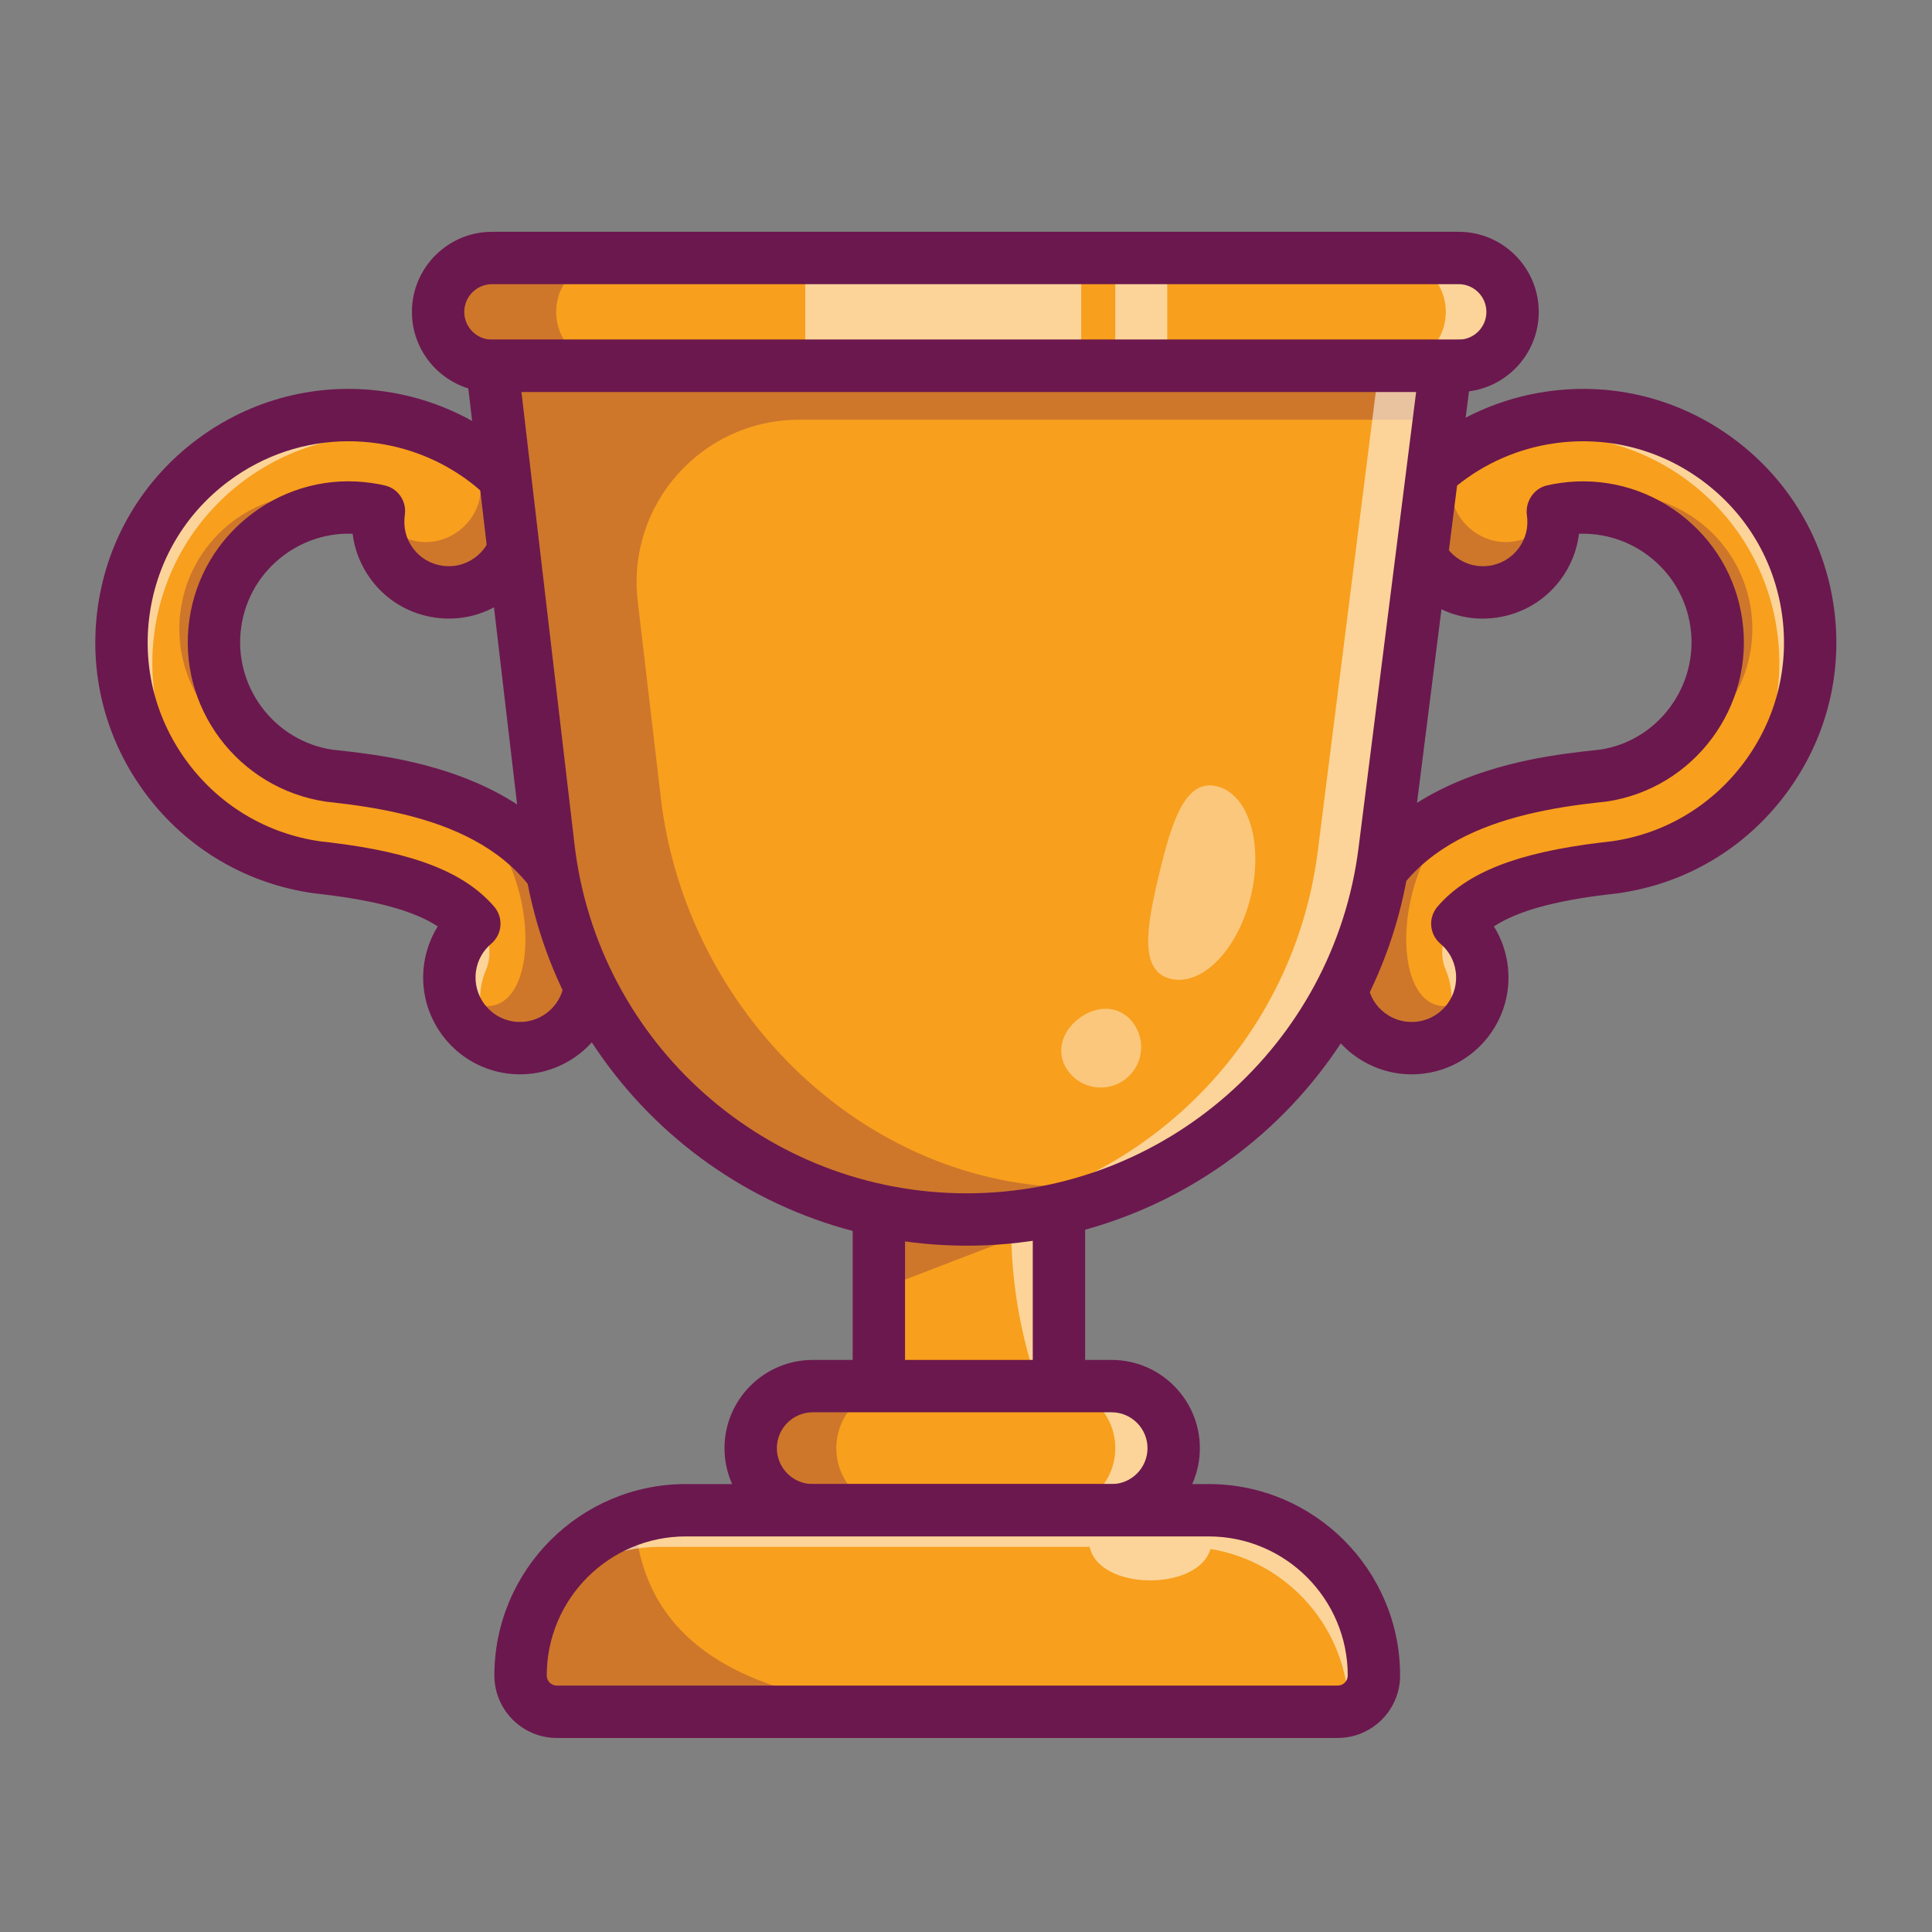 <?xml version="1.0" encoding="utf-8"?>
<!-- Generator: Adobe Illustrator 23.0.3, SVG Export Plug-In . SVG Version: 6.00 Build 0)  -->
<svg version="1.1" id="Layer_1" xmlns="http://www.w3.org/2000/svg" xmlns:xlink="http://www.w3.org/1999/xlink" x="0px" y="0px"
	 viewBox="0 0 4000 4000" style="enable-background:new 0 0 4000 4000;" xml:space="preserve">
<rect x="0" y="0" width="4000" height="4000" fill="#808080" stroke="none"/>
<style type="text/css">
	.st0{fill:#F89F1D;}
	.st1{opacity:0.3;}
	.st2{fill:#6B184E;}
	.st3{opacity:0.55;}
	.st4{fill:#FFFFFF;}
	.st5{opacity:0.42;}
</style>
<g>
	<g>
		<rect x="1819.59" y="2131.84" class="st0" width="372.85" height="786.72"/>
	</g>
	<g class="st1">
		<polygon class="st2" points="2197.09,2525.12 1837.27,2663.33 1837.27,2429.44 2192.44,2429.44 		"/>
	</g>
	<g class="st3">
		<path class="st4" d="M2144.2,2238.16c-67.21,205.54-67.21,411.08,0,616.62V2238.16z"/>
	</g>
	<g>
		<path class="st2" d="M2192.43,2972.76h-372.85c-29.94,0-54.2-24.28-54.2-54.2v-786.7c0-29.92,24.26-54.2,54.2-54.2h372.85
			c29.94,0,54.2,24.28,54.2,54.2v786.7C2246.64,2948.48,2222.38,2972.76,2192.43,2972.76z M1873.79,2864.35h264.45v-678.3h-264.45
			V2864.35z"/>
	</g>
	<g>
		<path class="st0" d="M2412.18,3126.81h-840.17c-9.82,0-17.78-7.96-17.78-17.78v-221.46c0-9.82,7.96-17.78,17.78-17.78h840.17
			c9.82,0,17.78,7.96,17.78,17.78v221.46C2429.97,3118.84,2422,3126.81,2412.18,3126.81z"/>
	</g>
	<g class="st1">
		<path class="st2" d="M1860.02,3126.77h-177.33c-70.96,0-128.53-57.57-128.53-128.53c0-35.56,14.35-67.61,37.63-90.9
			c23.28-23.28,55.49-37.64,90.9-37.64h177.33c-35.4,0-67.61,14.35-90.9,37.64c-23.28,23.28-37.63,55.34-37.63,90.9
			C1731.49,3069.21,1789.06,3126.77,1860.02,3126.77z"/>
	</g>
	<g class="st3">
		<path class="st4" d="M2429.97,2998.24c0,35.56-14.35,67.62-37.63,90.9c-23.28,23.28-55.5,37.64-90.9,37.64h-120.88
			c35.4,0,67.62-14.35,90.9-37.64c23.28-23.28,37.63-55.34,37.63-90.9c0-70.96-57.57-128.53-128.53-128.53h120.88
			C2372.4,2869.71,2429.97,2927.28,2429.97,2998.24z"/>
	</g>
	<g>
		<path class="st2" d="M2301.45,3181.02h-618.72c-100.75,0-182.72-81.97-182.72-182.72c0-100.75,81.97-182.72,182.72-182.72h618.72
			c100.75,0,182.72,81.97,182.72,182.72C2484.17,3099.05,2402.2,3181.02,2301.45,3181.02z M1682.74,2923.99
			c-40.99,0-74.32,33.35-74.32,74.32c0,40.97,33.33,74.32,74.32,74.32h618.72c40.99,0,74.32-33.35,74.32-74.32
			c0-40.97-33.33-74.32-74.32-74.32H1682.74z"/>
	</g>
	<g>
		<path class="st0" d="M2844.59,3469c0,20.73-8.45,39.55-22.01,53.1c-13.55,13.55-32.37,22.01-53.1,22.01h-1616.7
			c-41.46,0-74.95-33.65-74.95-75.11c0-94.57,38.27-180.04,100.15-241.92c37.63-37.79,84.04-66.66,135.87-83.56
			c33.33-10.84,69.05-16.74,106.05-16.74h1082.48C2691.34,3126.77,2844.59,3280.02,2844.59,3469z"/>
	</g>
	<g class="st1">
		<path class="st2" d="M1887.93,3544.11h-735.16c-41.46,0-74.95-33.65-74.95-75.11c0-94.57,38.27-180.04,100.15-241.92
			c37.63-37.79,84.04-66.66,135.87-83.56C1332.02,3419.08,1566.28,3517.32,1887.93,3544.11z"/>
	</g>
	<g class="st3">
		<path class="st4" d="M2844.59,3469c0,20.73-8.45,39.55-22.01,53.1c-8.29,8.29-18.5,14.67-29.98,18.34
			c-2.07-168.08-125.18-306.98-286.41-333.45c-25.36,88.19-230.91,86.75-250.21-4.46h-887.93c-94.57,0-180.04,38.27-241.91,100.31
			c-3.99,3.99-7.97,8.29-11.8,12.44c16.43-32.85,37.95-62.51,63.63-88.19c61.87-62.03,147.51-100.31,241.91-100.31h1082.48
			C2691.34,3126.77,2844.59,3280.02,2844.59,3469z"/>
	</g>
	<g>
		<path class="st2" d="M2769.51,3598.26H1152.84c-71.28,0-129.28-58.01-129.28-129.29c0-218.57,177.83-396.39,396.4-396.39h1082.41
			c218.57,0,396.4,177.81,396.4,396.39C2898.79,3540.25,2840.79,3598.26,2769.51,3598.26z M1419.97,3180.99
			c-158.81,0-288,129.19-288,287.98c0,11.5,9.37,20.89,20.87,20.89h1616.67c11.5,0,20.87-9.39,20.87-20.89
			c0-158.79-129.19-287.98-288-287.98H1419.97z"/>
	</g>
	<g>
		<g>
			<path class="st0" d="M3344.21,1795.55l-22.65,2.55c-156.12,18.82-251.96,53.58-304.27,114.34
				c26.31,22.17,44.97,53.74,50.23,90.58c2.23,16.11,1.91,32.05-0.96,47.04c0,0,0,0,0,0.16c-11,60.28-59.32,109.08-122.95,118.33
				c-80.05,11.48-154.05-43.85-165.69-123.91c-2.87-21.05-1.44-41.46,4.15-60.6h-0.16c28.39-163.3,127.26-254.04,236.97-305.86h0.16
				c103.82-49.12,217.36-63.31,290.08-71.28c1.59,0,3.03-0.32,4.31-0.48l4.78-0.48c151.66-22.49,257.07-163.93,235.22-315.75
				c-21.85-152.45-163.62-258.5-315.91-236.49c-7.66,1.12-15.31,2.39-22.8,4.15l0.32,1.6c0.48,3.51,0.64,6.86,0.96,10.36
				c0,0,0,0,0,0.16c0,0,0,0.16,0,0.32c1.28,18.66-0.8,36.68-6.22,53.74c-16.27,51.99-60.92,92.65-118.65,100.94
				c-79.9,11.48-153.89-43.85-165.37-123.91c-7.65-52.78,13.87-102.86,52.31-133.96v-0.16c18.02-14.99,37.16-28.55,57.25-40.51
				l0.16-0.16c53.26-31.89,112.59-53.1,174.78-62.03c256.91-37,495.79,141.77,532.63,398.67
				C3779.88,1519.67,3601.11,1758.55,3344.21,1795.55z"/>
		</g>
		<g class="st1">
			<path class="st2" d="M3413.1,1573.57c97.91-54.7,157.24-165.85,140.33-283.38c-19.46-135.23-133.32-234.1-265.2-239.05
				c0-6.54-0.48-13.08-1.44-19.61l-0.32-1.59c7.49-1.75,15.15-3.03,22.8-4.15c152.29-22.01,294.06,84.04,315.91,236.49
				C3645.92,1406.28,3552.15,1540.88,3413.1,1573.57z"/>
		</g>
		<g class="st3">
			<path class="st4" d="M3067.52,2003.02c10.21,71.28-32.69,137.78-98.55,159.63c27.11-30.94,41.14-73.04,34.76-117.05
				c-1.86-13.01-5.39-25.37-10.34-36.89c-18.1-42.11-2.68-91.81,38.52-111.89c0.33-0.16,0.66-0.32,1-0.48
				c-5.58,5.1-10.84,10.52-15.63,16.11C3043.6,1934.61,3062.26,1966.18,3067.52,2003.02z"/>
		</g>
		<g class="st1">
			<path class="st2" d="M3215.99,1069.8c0,0-2.39,22.65-6.22,54.22c-16.27,51.99-60.92,92.65-118.65,100.94
				c-79.9,11.48-153.89-43.85-165.37-123.91c-7.65-52.78,13.87-102.86,52.31-133.96v-0.16c18.02-14.99,37.16-28.55,57.25-40.51
				C2930.54,1058.64,3111.06,1202,3215.99,1069.8z"/>
		</g>
		<g class="st1">
			<path class="st2" d="M3066.57,2050.06c0,0,0,0,0,0.16c-11,60.28-59.32,109.08-122.95,118.33
				c-80.05,11.48-154.05-43.85-165.69-123.91c-2.87-21.05-1.44-41.46,4.15-60.6h-0.16c28.39-163.3,127.26-254.04,236.97-305.86h0.16
				C2853.68,1837.65,2886.37,2192.63,3066.57,2050.06z"/>
		</g>
		<g class="st3">
			<path class="st4" d="M3504.95,1741.49c127.1-100.63,198.86-264.24,174.14-435.99c-36.84-256.91-275.72-435.67-532.63-398.83
				c-56.61,8.29-110.83,26.47-160.27,53.74c64.59-51.19,141.93-84.36,224.06-96.16c256.91-37,495.79,141.77,532.63,398.67
				C3771.58,1461.62,3670.96,1649.47,3504.95,1741.49z"/>
		</g>
		<g>
			<path class="st2" d="M2922.62,2224.31c-98.01,0-183.94-72.16-198.28-171.92c-3.81-26.61-2.38-52.97,4.25-78.55
				c64.24-365.05,434.96-405.56,574.57-420.8c0.11,0,4.66-0.53,4.75-0.53l4.76-0.49c119.73-17.79,204.76-131.94,187.17-254.14
				c-8.52-59.35-39.73-111.9-87.88-147.93c-41.69-31.19-91.82-46.51-142.81-44.82c-4.2,34.55-17.26,67.08-38.38,95.28
				c-32.06,42.84-78.94,70.61-131.98,78.23c-53.05,7.76-105.72-5.79-148.53-37.9c-42.82-32.08-70.61-78.94-78.23-131.94
				c-9.79-68.07,16.53-137.13,68.81-181.27c0.86-0.81,1.76-1.62,2.68-2.36c74-61.26,163.59-100.89,259.06-114.58
				c138.61-19.94,276.66,15.39,388.96,99.41c112.29,84.05,185.1,206.64,205.02,345.18c19.92,138.54-15.4,276.69-99.46,388.98
				c-84.05,112.29-206.63,185.08-345.17,204.99l-24.1,2.86c-110.49,13.23-186.83,34.55-234.87,66.02
				c14.5,23.29,24.17,49.58,28.16,77.31c15.74,109.36-60.45,211.16-169.84,226.9C2941.66,2223.63,2932.1,2224.31,2922.62,2224.31z
				 M2835.9,1989.54c-0.32,3.14-0.9,6.28-1.78,9.35c-3.51,12.28-4.34,25.05-2.47,38.07c3.49,24.35,16.25,45.87,35.9,60.59
				c19.67,14.75,43.95,20.86,68.3,17.4c50.21-7.23,85.2-53.99,77.97-104.2c-3.19-22.3-14.34-42.45-31.41-56.74
				c-11.1-9.32-18.01-22.69-19.2-37.12c-1.18-14.43,3.48-28.76,12.92-39.73c61.07-71.07,165.6-112.04,338.97-132.82l22.85-2.68
				c108.44-15.6,205.67-73.36,272.39-162.46c66.69-89.1,94.73-198.7,78.92-308.56c-15.79-109.89-73.57-207.14-162.68-273.83
				c-89.08-66.69-198.63-94.61-308.57-78.94c-74.63,10.73-144.68,41.39-202.82,88.71c-0.95,0.92-1.96,1.8-3,2.61
				c-25.23,20.4-37.51,51.87-32.85,84.16c3.49,24.38,16.25,45.91,35.91,60.62c19.64,14.75,43.79,20.93,68.1,17.4
				c24.4-3.53,45.93-16.27,60.64-35.92c14.71-19.66,20.87-43.9,17.36-68.25c-4.01-27.91,13.78-55.79,41.25-62.14
				c9-2.08,18.05-3.78,27.33-5.08c88.06-12.49,175.64,9.81,246.96,63.2c71.33,53.39,117.6,131.23,130.25,219.24
				c26.04,181.13-99.97,350.3-280.93,377.12l-7.13,0.81c-0.9,0.18-4.08,0.56-7.66,0.74
				C3115.77,1682.53,2881.71,1739.63,2835.9,1989.54z"/>
		</g>
	</g>
	<g>
		<g>
			<path class="st0" d="M655.09,1795.55l22.65,2.55c156.12,18.82,251.96,53.58,304.27,114.34c-26.31,22.17-44.97,53.74-50.23,90.58
				c-2.23,16.11-1.91,32.05,0.96,47.04c0,0,0,0,0,0.16c11,60.28,59.32,109.08,122.95,118.33c80.05,11.48,154.05-43.85,165.69-123.91
				c2.87-21.05,1.44-41.46-4.15-60.6h0.16c-28.39-163.3-127.26-254.04-236.97-305.86h-0.16c-103.81-49.12-217.36-63.31-290.08-71.28
				c-1.59,0-3.03-0.32-4.31-0.48l-4.78-0.48c-151.66-22.49-257.07-163.93-235.22-315.75c21.85-152.45,163.62-258.5,315.91-236.49
				c7.66,1.12,15.31,2.39,22.8,4.15l-0.32,1.6c-0.48,3.51-0.64,6.86-0.96,10.36c0,0,0,0,0,0.16c0,0,0,0.16,0,0.32
				c-1.28,18.66,0.8,36.68,6.22,53.74c16.27,51.99,60.92,92.65,118.65,100.94c79.89,11.48,153.89-43.85,165.37-123.91
				c7.65-52.78-13.87-102.86-52.31-133.96v-0.16c-18.02-14.99-37.16-28.55-57.25-40.51l-0.16-0.16
				c-53.26-31.89-112.59-53.1-174.78-62.03c-256.91-37-495.79,141.77-532.63,398.67C219.42,1519.67,398.18,1758.55,655.09,1795.55z"
				/>
		</g>
		<g class="st1">
			<path class="st2" d="M586.2,1573.57c-97.91-54.7-157.24-165.85-140.33-283.38c19.46-135.23,133.32-234.1,265.2-239.05
				c0-6.54,0.48-13.08,1.44-19.61l0.32-1.59c-7.49-1.75-15.15-3.03-22.8-4.15c-152.29-22.01-294.06,84.04-315.91,236.49
				C353.37,1406.28,447.14,1540.88,586.2,1573.57z"/>
		</g>
		<g class="st3">
			<path class="st4" d="M931.77,2003.02c-10.21,71.28,32.69,137.78,98.55,159.63c-27.11-30.94-41.14-73.04-34.76-117.05
				c1.86-13.01,5.39-25.37,10.34-36.89c18.1-42.11,2.68-91.81-38.52-111.89c-0.33-0.16-0.66-0.32-1-0.48
				c5.58,5.1,10.84,10.52,15.63,16.11C955.69,1934.61,937.03,1966.18,931.77,2003.02z"/>
		</g>
		<g class="st1">
			<path class="st2" d="M783.3,1069.8c0,0,2.39,22.65,6.22,54.22c16.27,51.99,60.92,92.65,118.65,100.94
				c79.89,11.48,153.89-43.85,165.37-123.91c7.65-52.78-13.87-102.86-52.31-133.96v-0.16c-18.02-14.99-37.16-28.55-57.25-40.51
				C1068.75,1058.64,888.23,1202,783.3,1069.8z"/>
		</g>
		<g class="st1">
			<path class="st2" d="M932.73,2050.06c0,0,0,0,0,0.16c11,60.28,59.32,109.08,122.95,118.33
				c80.05,11.48,154.05-43.85,165.69-123.91c2.87-21.05,1.44-41.46-4.15-60.6h0.16c-28.39-163.3-127.26-254.04-236.97-305.86h-0.16
				C1145.62,1837.65,1112.93,2192.63,932.73,2050.06z"/>
		</g>
		<g class="st3">
			<path class="st4" d="M494.34,1741.49c-127.1-100.63-198.86-264.24-174.14-435.99c36.84-256.91,275.72-435.67,532.63-398.83
				c56.61,8.29,110.83,26.47,160.27,53.74c-64.58-51.19-141.93-84.36-224.05-96.16c-256.91-37-495.79,141.77-532.63,398.67
				C227.71,1461.62,328.34,1649.47,494.34,1741.49z"/>
		</g>
		<g>
			<path class="st2" d="M1076.67,2224.31c-9.46,0-19.02-0.67-28.65-2.08c-109.39-15.74-185.6-117.54-169.87-226.94
				c4.01-27.74,13.67-53.99,28.18-77.28c-48.06-31.48-124.44-52.79-235.07-66.06l-22.48-2.61
				c-139.97-20.11-262.56-92.91-346.61-205.2c-84.04-112.29-119.36-250.4-99.44-388.98c19.92-138.54,92.74-261.13,205.02-345.18
				c112.29-84.02,250.51-119.31,388.96-99.41c95.45,13.69,185.03,53.32,259.05,114.58c0.94,0.74,1.83,1.55,2.72,2.4
				c52.28,44.11,78.59,113.17,68.79,181.24c-7.62,53-35.41,99.86-78.23,131.94c-42.84,32.08-95.63,45.59-148.56,37.9
				c-53.02-7.62-99.88-35.39-131.94-78.23c-21.23-28.34-34.28-61.01-38.5-95.28c-50.97-1.98-101.06,13.66-142.69,44.82
				c-48.15,36.03-79.36,88.57-87.88,147.93c-17.59,122.2,67.43,236.36,189.53,254.46l2.4,0.18c1.16,0.07,3.58,0.39,4.75,0.53
				c139.62,15.24,510.33,55.79,574.57,420.8c6.63,25.58,8.06,51.98,4.25,78.51C1260.59,2152.14,1174.65,2224.31,1076.67,2224.31z
				 M721.35,913.55c-89.22,0-175.77,28.69-248.64,83.24c-89.1,66.69-146.88,163.95-162.68,273.83
				c-15.81,109.89,12.23,219.45,78.92,308.56c66.69,89.1,163.95,146.87,273.81,162.68l21.23,2.43
				c173.54,20.82,278.1,61.79,339.17,132.86c9.44,10.97,14.1,25.3,12.92,39.73c-1.18,14.43-8.1,27.81-19.2,37.12
				c-17.06,14.29-28.23,34.44-31.42,56.74c-7.22,50.21,27.77,96.97,78,104.2c50.18,7.23,96.97-27.81,104.19-78.02
				c1.87-12.99,1.04-25.76-2.47-38.04c-0.88-3.11-1.48-6.25-1.8-9.42c-45.87-249.84-279.9-306.93-479.03-328.67
				c0.07,0-3.25-0.25-6.44-0.74l-2.47-0.21c-183.32-27.14-309.33-196.31-283.29-377.44c12.65-88.01,58.91-165.85,130.25-219.24
				c71.33-53.43,159.11-75.94,247.07-63.17c9.17,1.27,18.24,3,27.24,5.05c27.22,6.32,45.2,32.29,41.52,59.99
				c-3.79,26.5,2.36,50.74,17.08,70.4c14.72,19.66,36.24,32.39,60.61,35.92c24.31,3.49,48.52-2.65,68.14-17.4
				c19.66-14.71,32.41-36.24,35.9-60.62c4.66-32.29-7.62-63.77-32.85-84.16c-1.04-0.85-2.05-1.73-3.02-2.61
				c-58.15-47.32-128.2-77.99-202.8-88.71C761.26,914.99,741.23,913.55,721.35,913.55z"/>
		</g>
	</g>
	<g>
		<g>
			<path class="st0" d="M3116.19,757.4H922.47c-8.53,0-15.45-6.92-15.45-15.45V549.59c0-8.53,6.92-15.45,15.45-15.45h2193.71
				c8.53,0,15.45,6.92,15.45,15.45v192.36C3131.63,750.49,3124.72,757.4,3116.19,757.4z"/>
		</g>
		<g class="st3">
			<rect x="1667.17" y="552.75" class="st4" width="571.43" height="204.65"/>
		</g>
		<g class="st3">
			<rect x="2309.05" y="552.75" class="st4" width="107.62" height="204.65"/>
		</g>
		<g class="st1">
			<path class="st2" d="M1263.12,757.4h-244.47c-61.71,0-111.63-49.91-111.63-111.63c0-30.94,12.44-58.69,32.69-78.94
				c20.25-20.25,48-32.69,78.94-32.69h244.47c-30.78,0-58.68,12.44-78.94,32.69c-20.09,20.25-32.69,48-32.69,78.94
				C1151.5,707.49,1201.57,757.4,1263.12,757.4z"/>
		</g>
		<g class="st3">
			<path class="st4" d="M3131.63,645.77c0,30.94-12.44,58.68-32.69,78.94c-20.25,20.25-48,32.69-78.94,32.69h-138.26
				c30.78,0,58.84-12.44,78.94-32.69c20.25-20.25,32.69-48,32.69-78.94c0-61.71-49.91-111.63-111.63-111.63H3020
				C3081.72,534.14,3131.63,584.06,3131.63,645.77z"/>
		</g>
		<g>
			<path class="st2" d="M3020,811.6H1018.66c-91.45,0-165.83-74.39-165.83-165.82c0-91.47,74.39-165.85,165.83-165.85H3020
				c91.45,0,165.83,74.39,165.83,165.85C3185.83,737.21,3111.45,811.6,3020,811.6z M1018.66,588.34
				c-31.67,0-57.43,25.76-57.43,57.45c0,31.65,25.76,57.41,57.43,57.41H3020c31.67,0,57.43-25.76,57.43-57.41
				c0-31.69-25.76-57.45-57.43-57.45H1018.66z"/>
		</g>
		<g>
			<path class="st0" d="M2993.37,757.4l-14.03,111.63l-112.9,893.19c-55.02,435.83-425.63,762.58-864.96,762.58
				c-442.21,0-814.41-331.06-865.92-770.24l-103.81-885.54l-13.08-111.63H2993.37z"/>
		</g>
		<g class="st1">
			<path class="st2" d="M2979.34,869.03H1654.37c-201.31,0-357.53,175.65-334.04,375.58l47.89,407.57
				c51.35,439.18,420.36,806.23,862.41,806.23c79.89,0,160.91-46.83,234.74-67.24c-134.91,85-294.38,133.63-463.9,133.63
				c-442.21,0-814.41-331.06-865.92-770.24l-103.81-885.54l-13.08-111.63h1974.71L2979.34,869.03z"/>
		</g>
		<g class="st3">
			<path class="st4" d="M2993.37,757.4l-126.94,1004.82c-55.02,435.83-425.63,762.58-864.96,762.58c-23.12,0-46.09-0.96-68.73-2.71
				c408.4-32.37,743.45-347.17,795.6-759.87L2855.27,757.4H2993.37z"/>
		</g>
		<g>
			<path class="st2" d="M2001.53,2579.05c-469.63,0-865.02-351.71-919.74-818.14L957.74,703.2H3054.9l-134.62,1065.86
				C2861.95,2230.83,2466.97,2579.05,2001.53,2579.05z M1079.59,811.6l109.87,936.68c48.31,411.81,397.43,722.37,812.07,722.37
				c410.96,0,759.69-307.46,811.19-715.14l119.24-943.91H1079.59z"/>
		</g>
		<g class="st5">
			<path class="st4" d="M2519.26,1627.89c65.31,15.65,96.86,117.59,70.47,227.68c-26.39,110.1-100.72,186.66-166.02,171
				c-65.31-15.65-50.33-106.44-23.95-216.53C2426.15,1699.95,2453.96,1612.24,2519.26,1627.89z"/>
		</g>
		<g class="st5">
			<path class="st4" d="M2329.38,2234.75c-36.91,27.85-89.41,20.5-117.26-16.41c-27.85-36.91-14.98-82.09,21.93-109.94
				s83.89-27.82,111.74,9.09C2373.64,2154.41,2366.29,2206.91,2329.38,2234.75z"/>
		</g>
	</g>
</g>
</svg>
